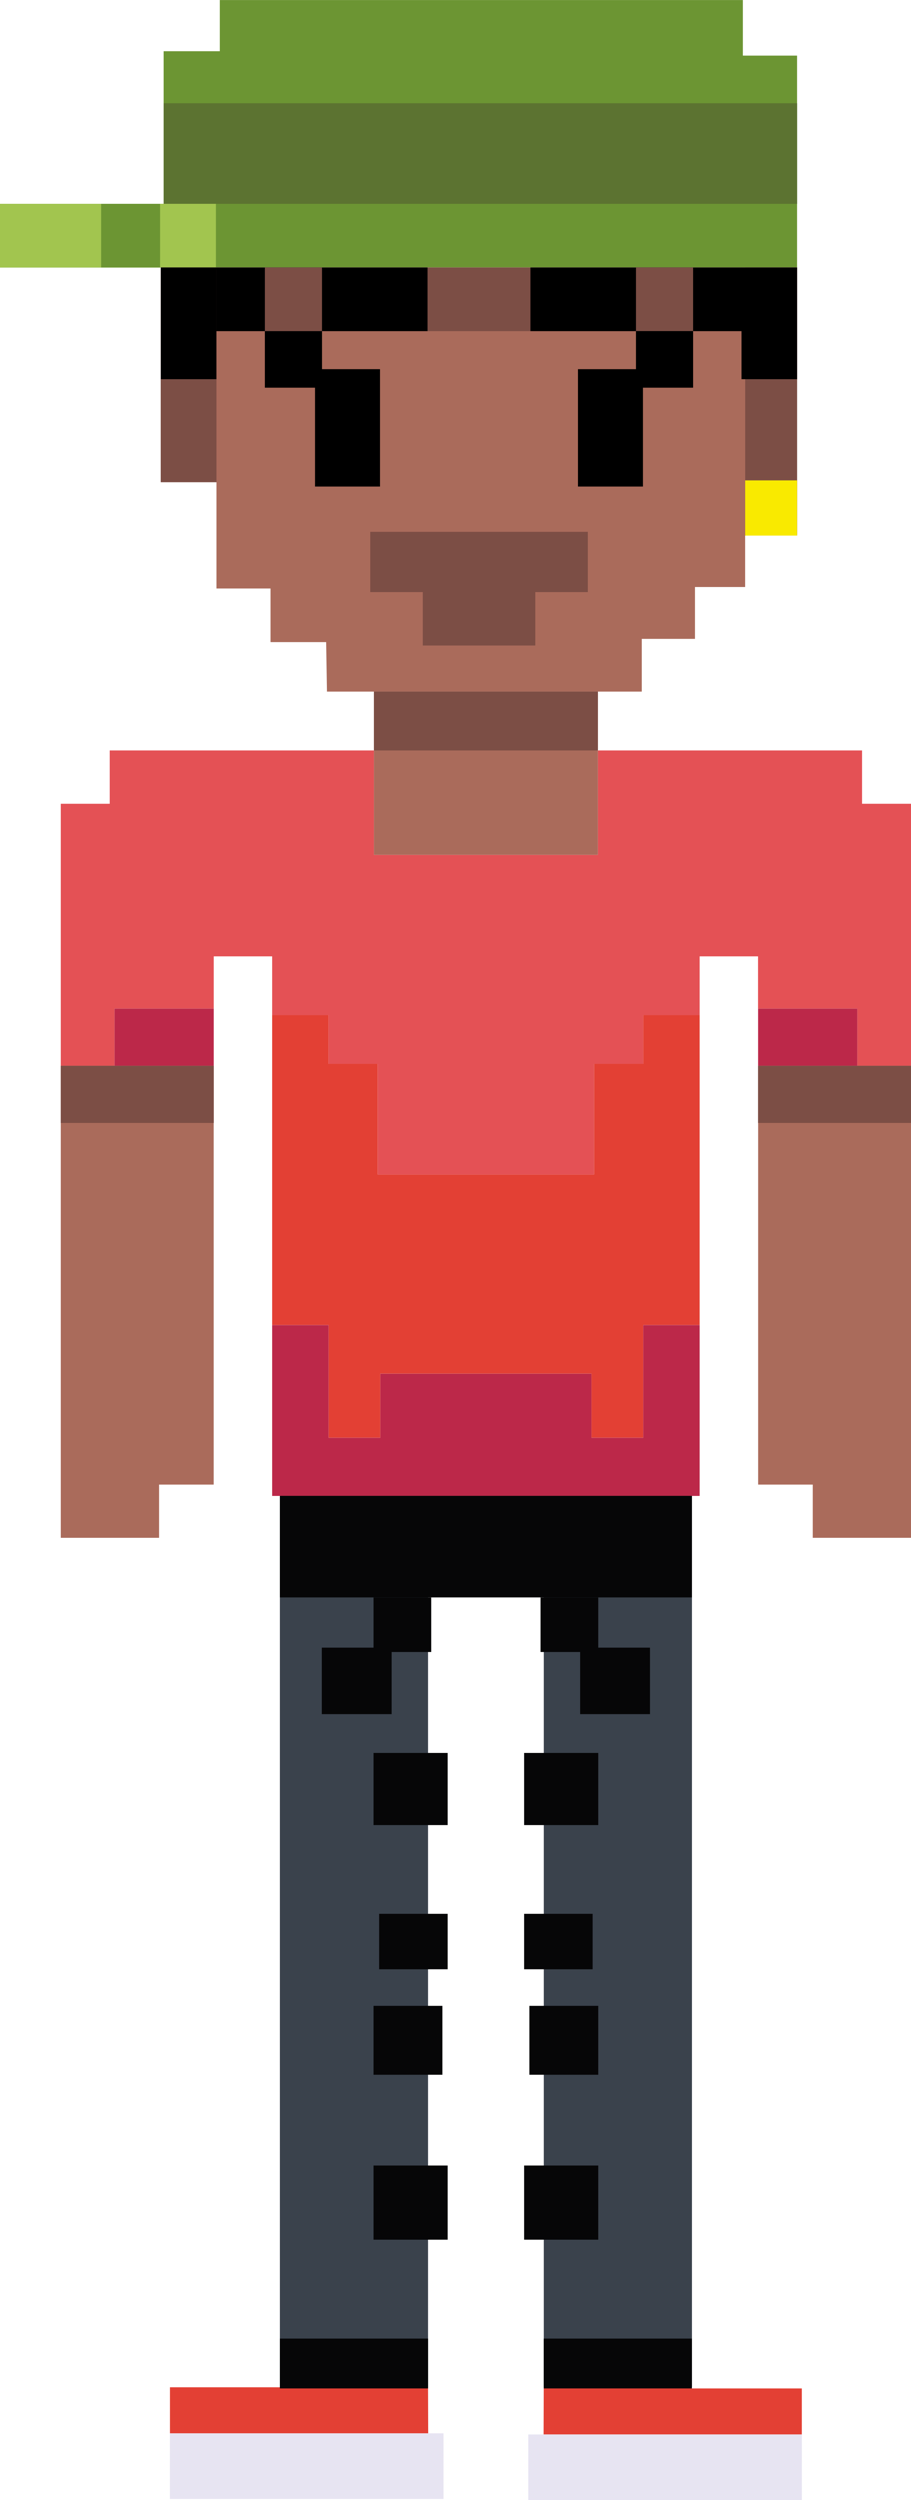 <?xml version="1.0" encoding="UTF-8" standalone="no"?>
<!-- Created with Inkscape (http://www.inkscape.org/) -->

<svg
   width="18.016mm"
   height="49.417mm"
   viewBox="0 0 18.016 49.417"
   version="1.1"
   id="svg86369"
   inkscape:version="1.2.2 (b0a8486541, 2022-12-01)"
   sodipodi:docname="person-2.svg"
   xmlns:inkscape="http://www.inkscape.org/namespaces/inkscape"
   xmlns:sodipodi="http://sodipodi.sourceforge.net/DTD/sodipodi-0.dtd"
   xmlns="http://www.w3.org/2000/svg"
   xmlns:svg="http://www.w3.org/2000/svg">
  <sodipodi:namedview
     id="namedview86371"
     pagecolor="#ffffff"
     bordercolor="#000000"
     borderopacity="0.25"
     inkscape:showpageshadow="2"
     inkscape:pageopacity="0.0"
     inkscape:pagecheckerboard="0"
     inkscape:deskcolor="#d1d1d1"
     inkscape:document-units="mm"
     showgrid="false"
     inkscape:zoom="1.829812"
     inkscape:cx="-78.150105"
     inkscape:cy="39.621557"
     inkscape:window-width="1452"
     inkscape:window-height="1233"
     inkscape:window-x="922"
     inkscape:window-y="59"
     inkscape:window-maximized="0"
     inkscape:current-layer="layer1" />
  <defs
     id="defs86366" />
  <g
     inkscape:label="Layer 1"
     inkscape:groupmode="layer"
     id="layer1"
     transform="translate(-159.282,-107.191)">
    <path
       id="path29487"
       style="fill:#e34034;fill-opacity:1;stroke-width:0.4"
       d="m 164.664,127.254 v 6.127 h 1.116 v 2.227 h 1.023 v -1.266 h 2.088 2.088 v 1.266 h 1.024 v -2.227 h 1.115 v -6.127 h -1.115 v 0.965 h -0.972 v 2.186 h -2.14 -2.14 v -2.186 h -0.971 v -0.965 z" />
    <path
       id="path29536"
       style="fill:#e45155;fill-opacity:1;stroke-width:0.4"
       d="m 161.452,122.024 v 1.054 h -0.968 v 5.18 h 1.063 v -1.131 h 1.962 v -1.033 h 1.155 v 1.161 h 1.116 v 0.965 h 0.971 v 2.186 h 2.066 2.214 v -2.186 h 0.972 v -0.965 h 1.115 v -1.161 h 1.155 v 1.033 h 1.962 v 1.131 h 1.063 v -5.18 h -0.968 v -1.054 h -5.224 v 2.064 h -2.289 -2.14 v -2.064 z" />
    <path
       style="fill:#bc2849;fill-opacity:1;stroke-width:0.4"
       d="m 161.547,128.257 v -1.13 h 1.962 v 1.13 z"
       id="path29675"
       sodipodi:nodetypes="ccccc" />
    <path
       style="fill:#bc2849;fill-opacity:1;stroke-width:0.4"
       d="m 174.274,128.257 v -1.13 h 1.962 v 1.13 z"
       id="path29675-0"
       sodipodi:nodetypes="ccccc" />
    <path
       style="fill:#bc2849;fill-opacity:1;stroke-width:0.4"
       d="m 164.664,133.382 v 3.377 h 8.454 v -3.377 h -1.115 v 2.227 h -1.024 v -1.266 h -4.176 v 1.266 h -1.023 v -2.227 z"
       id="path29704"
       sodipodi:nodetypes="ccccccccccccc" />
    <path
       id="path29706"
       style="fill:#3a424c;fill-opacity:1;stroke-width:0.4"
       d="m 164.817,136.758 v 17.619 h 2.93 v -15.762 h 2.289 v 15.762 h 2.93 v -17.619 z"
       sodipodi:nodetypes="ccccccccc" />
    <path
       style="fill:#aa6b5b;fill-opacity:1;stroke-width:0.4"
       d="m 160.484,128.257 v 9.33 h 1.944 v -1.052 h 1.08 v -8.278 z"
       id="path29842"
       sodipodi:nodetypes="ccccccc" />
    <path
       style="fill:#aa6b5b;fill-opacity:1;stroke-width:0.4"
       d="m 177.299,128.257 v 9.33 h -1.944 v -1.052 h -1.08 v -8.278 z"
       id="path29842-3"
       sodipodi:nodetypes="ccccccc" />
    <path
       style="fill:#e34034;fill-opacity:1;stroke-width:0.4"
       d="m 167.747,154.377 h -5.104 v 0.91 h 5.107 z"
       id="path29871"
       sodipodi:nodetypes="ccccc" />
    <path
       style="fill:#aa6b5b;fill-opacity:1;stroke-width:0.4"
       d="m 166.677,124.088 v -3.228 h 4.429 v 3.228 z"
       id="path29873"
       sodipodi:nodetypes="ccccc" />
    <path
       style="fill:#6c9533;fill-opacity:1;stroke-width:0.4"
       d="m 159.282,112.478 h 15.763 v -4.188 h -1.072 v -1.098 h -10.344 v 1.011 h -1.111 v 3.017 h -3.237 z"
       id="path29875"
       sodipodi:nodetypes="ccccccccccc" />
    <path
       style="fill:#aa6b5b;fill-opacity:1;stroke-width:0.4"
       d="m 162.461,116.721 h 1.102 v 2.102 h 1.069 v 1.06 h 1.1 l 0.016,0.978 h 6.226 v -1.042 h 1.052 v -1.025 h 0.992 v -1.016 l 1.026,-0.023 v -5.276 h -12.584 z"
       id="path29877"
       sodipodi:nodetypes="ccccccccccccccccc" />
    <rect
       style="fill:#060607;fill-opacity:1;stroke-width:0.389"
       id="rect36831"
       width="2.93"
       height="0.985"
       x="164.817"
       y="153.415" />
    <rect
       style="fill:#060607;fill-opacity:1;stroke-width:0.4"
       id="rect36839"
       width="1.466"
       height="1.466"
       x="166.669"
       y="149.994" />
    <rect
       style="fill:#060607;fill-opacity:1;stroke-width:0.4"
       id="rect36841"
       width="1.362"
       height="1.362"
       x="166.669"
       y="146.838" />
    <rect
       style="fill:#060607;fill-opacity:1;stroke-width:0.4"
       id="rect36843"
       width="1.355"
       height="1.096"
       x="166.78"
       y="145.019" />
    <rect
       style="fill:#060607;fill-opacity:1;stroke-width:0.4"
       id="rect36847"
       width="1.466"
       height="1.426"
       x="166.669"
       y="141.839" />
    <rect
       style="fill:#060607;fill-opacity:1;stroke-width:0.4"
       id="rect36849"
       width="1.381"
       height="1.314"
       x="165.646"
       y="139.758" />
    <rect
       style="fill:#060607;fill-opacity:1;stroke-width:0.397"
       id="rect36851"
       width="8.148"
       height="2.007"
       x="164.817"
       y="136.758" />
    <rect
       style="fill:#060607;fill-opacity:1;stroke-width:0.4"
       id="rect36853"
       width="1.141"
       height="1.079"
       x="166.669"
       y="138.765" />
    <rect
       style="fill:#060607;fill-opacity:1;stroke-width:0.389"
       id="rect36831-7"
       width="2.93"
       height="0.985"
       x="-172.965"
       y="153.415"
       transform="scale(-1,1)" />
    <rect
       style="fill:#060607;fill-opacity:1;stroke-width:0.4"
       id="rect36839-5"
       width="1.466"
       height="1.466"
       x="-171.113"
       y="149.994"
       transform="scale(-1,1)" />
    <rect
       style="fill:#060607;fill-opacity:1;stroke-width:0.4"
       id="rect36841-9"
       width="1.362"
       height="1.362"
       x="-171.113"
       y="146.838"
       transform="scale(-1,1)" />
    <rect
       style="fill:#060607;fill-opacity:1;stroke-width:0.4"
       id="rect36843-2"
       width="1.355"
       height="1.096"
       x="-171.002"
       y="145.019"
       transform="scale(-1,1)" />
    <rect
       style="fill:#060607;fill-opacity:1;stroke-width:0.4"
       id="rect36847-2"
       width="1.466"
       height="1.426"
       x="-171.113"
       y="141.839"
       transform="scale(-1,1)" />
    <rect
       style="fill:#060607;fill-opacity:1;stroke-width:0.4"
       id="rect36849-8"
       width="1.381"
       height="1.314"
       x="-172.136"
       y="139.758"
       transform="scale(-1,1)" />
    <rect
       style="fill:#060607;fill-opacity:1;stroke-width:0.4"
       id="rect36853-7"
       width="1.141"
       height="1.079"
       x="-171.113"
       y="138.765"
       transform="scale(-1,1)" />
    <path
       style="fill:#e7e4f2;fill-opacity:1;stroke-width:0.4"
       d="m 168.053,156.585 v -1.298 h -5.411 v 1.298 z"
       id="path38013" />
    <path
       style="fill:#e34034;fill-opacity:1;stroke-width:0.4"
       d="m 170.035,154.4 h 5.104 v 0.91 h -5.107 z"
       id="path29871-3"
       sodipodi:nodetypes="ccccc" />
    <path
       style="fill:#e7e4f2;fill-opacity:1;stroke-width:0.4"
       d="m 169.729,156.608 v -1.298 h 5.411 v 1.298 z"
       id="path38013-6" />
    <path
       style="fill:#5c7331;fill-opacity:1;stroke-width:0.4"
       d="m 162.519,111.22 h 12.526 v -1.988 h -12.526 z"
       id="path39275" />
    <rect
       style="fill:#a2c54f;fill-opacity:1;stroke-width:0.4"
       id="rect40857"
       width="4.27"
       height="1.258"
       x="159.282"
       y="111.22" />
    <rect
       style="fill:#6c9533;fill-opacity:1;stroke-width:0.209"
       id="rect40857-1"
       width="1.166"
       height="1.258"
       x="161.282"
       y="111.22" />
    <rect
       style="fill:#7c4e45;fill-opacity:1;stroke-width:0.626"
       id="rect40857-1-4"
       width="10.455"
       height="1.258"
       x="163.564"
       y="112.478" />
    <path
       style="fill:#7c4e45;fill-opacity:1;stroke-width:0.497"
       d="m 160.484,129.387 v -1.13 h 3.025 v 1.13 z"
       id="path29675-2"
       sodipodi:nodetypes="ccccc" />
    <path
       style="fill:#7c4e45;fill-opacity:1;stroke-width:0.497"
       d="m 174.274,129.387 v -1.13 h 3.025 v 1.13 z"
       id="path29675-2-9"
       sodipodi:nodetypes="ccccc" />
    <path
       style="fill:#7c4e45;fill-opacity:1;stroke-width:0.61"
       d="m 166.677,122.024 v -1.163 h 4.429 v 1.163 z"
       id="path29675-2-9-3"
       sodipodi:nodetypes="ccccc" />
    <path
       style="fill:#7c4e45;fill-opacity:1;stroke-width:0.581"
       d="m 162.461,116.721 v -4.243 h 1.102 v 4.243 z"
       id="path29675-2-9-3-1"
       sodipodi:nodetypes="ccccc" />
    <path
       style="fill:#7c4e45;fill-opacity:1;stroke-width:0.626"
       d="m 174.019,117.777 v -5.3 h 1.026 v 5.3 z"
       id="path29675-2-9-3-1-9"
       sodipodi:nodetypes="ccccc" />
    <rect
       style="fill:#000000;fill-opacity:1;stroke-width:0.4"
       id="rect45945"
       width="1.099"
       height="2.208"
       x="162.463"
       y="112.478" />
    <rect
       style="fill:#000000;fill-opacity:1;stroke-width:0.427"
       id="rect45947"
       width="4.175"
       height="1.258"
       x="163.562"
       y="112.478" />
    <rect
       style="fill:#000000;fill-opacity:1;stroke-width:0.344"
       id="rect45951"
       width="1.13"
       height="1.202"
       x="164.52"
       y="113.652" />
    <rect
       style="fill:#7c4e45;fill-opacity:1;stroke-width:0.352"
       id="rect45951-7"
       width="1.13"
       height="1.256"
       x="164.52"
       y="112.48" />
    <rect
       style="fill:#000000;fill-opacity:1;stroke-width:0.4"
       id="rect45953"
       width="1.285"
       height="2.32"
       x="165.512"
       y="114.488" />
    <path
       id="rect45955"
       style="fill:#7c4e45;fill-opacity:1;stroke-width:0.4"
       d="m 166.604,117.703 v 1.191 h 1.039 v 1.056 h 2.208 0.017 v -1.056 h 0.973 0.066 v -1.191 h -0.066 -3.197 z" />
    <rect
       style="fill:#000000;fill-opacity:1;stroke-width:0.4"
       id="rect45945-8"
       width="1.099"
       height="2.208"
       x="-175.045"
       y="112.478"
       transform="scale(-1,1)" />
    <rect
       style="fill:#000000;fill-opacity:1;stroke-width:0.427"
       id="rect45947-4"
       width="4.175"
       height="1.258"
       x="-173.947"
       y="112.478"
       transform="scale(-1,1)" />
    <rect
       style="fill:#000000;fill-opacity:1;stroke-width:0.344"
       id="rect45951-5"
       width="1.13"
       height="1.202"
       x="-172.989"
       y="113.652"
       transform="scale(-1,1)" />
    <rect
       style="fill:#f9ea00;fill-opacity:1;stroke-width:0.313"
       id="rect45951-5-0"
       width="1.026"
       height="1.091"
       x="-175.045"
       y="116.686"
       transform="scale(-1,1)" />
    <rect
       style="fill:#000000;fill-opacity:1;stroke-width:0.4"
       id="rect45953-0"
       width="1.285"
       height="2.32"
       x="-171.997"
       y="114.488"
       transform="scale(-1,1)" />
    <rect
       style="fill:#7c4e45;fill-opacity:1;stroke-width:0.352"
       id="rect45951-7-1"
       width="1.13"
       height="1.256"
       x="171.859"
       y="112.479" />
  </g>
</svg>
